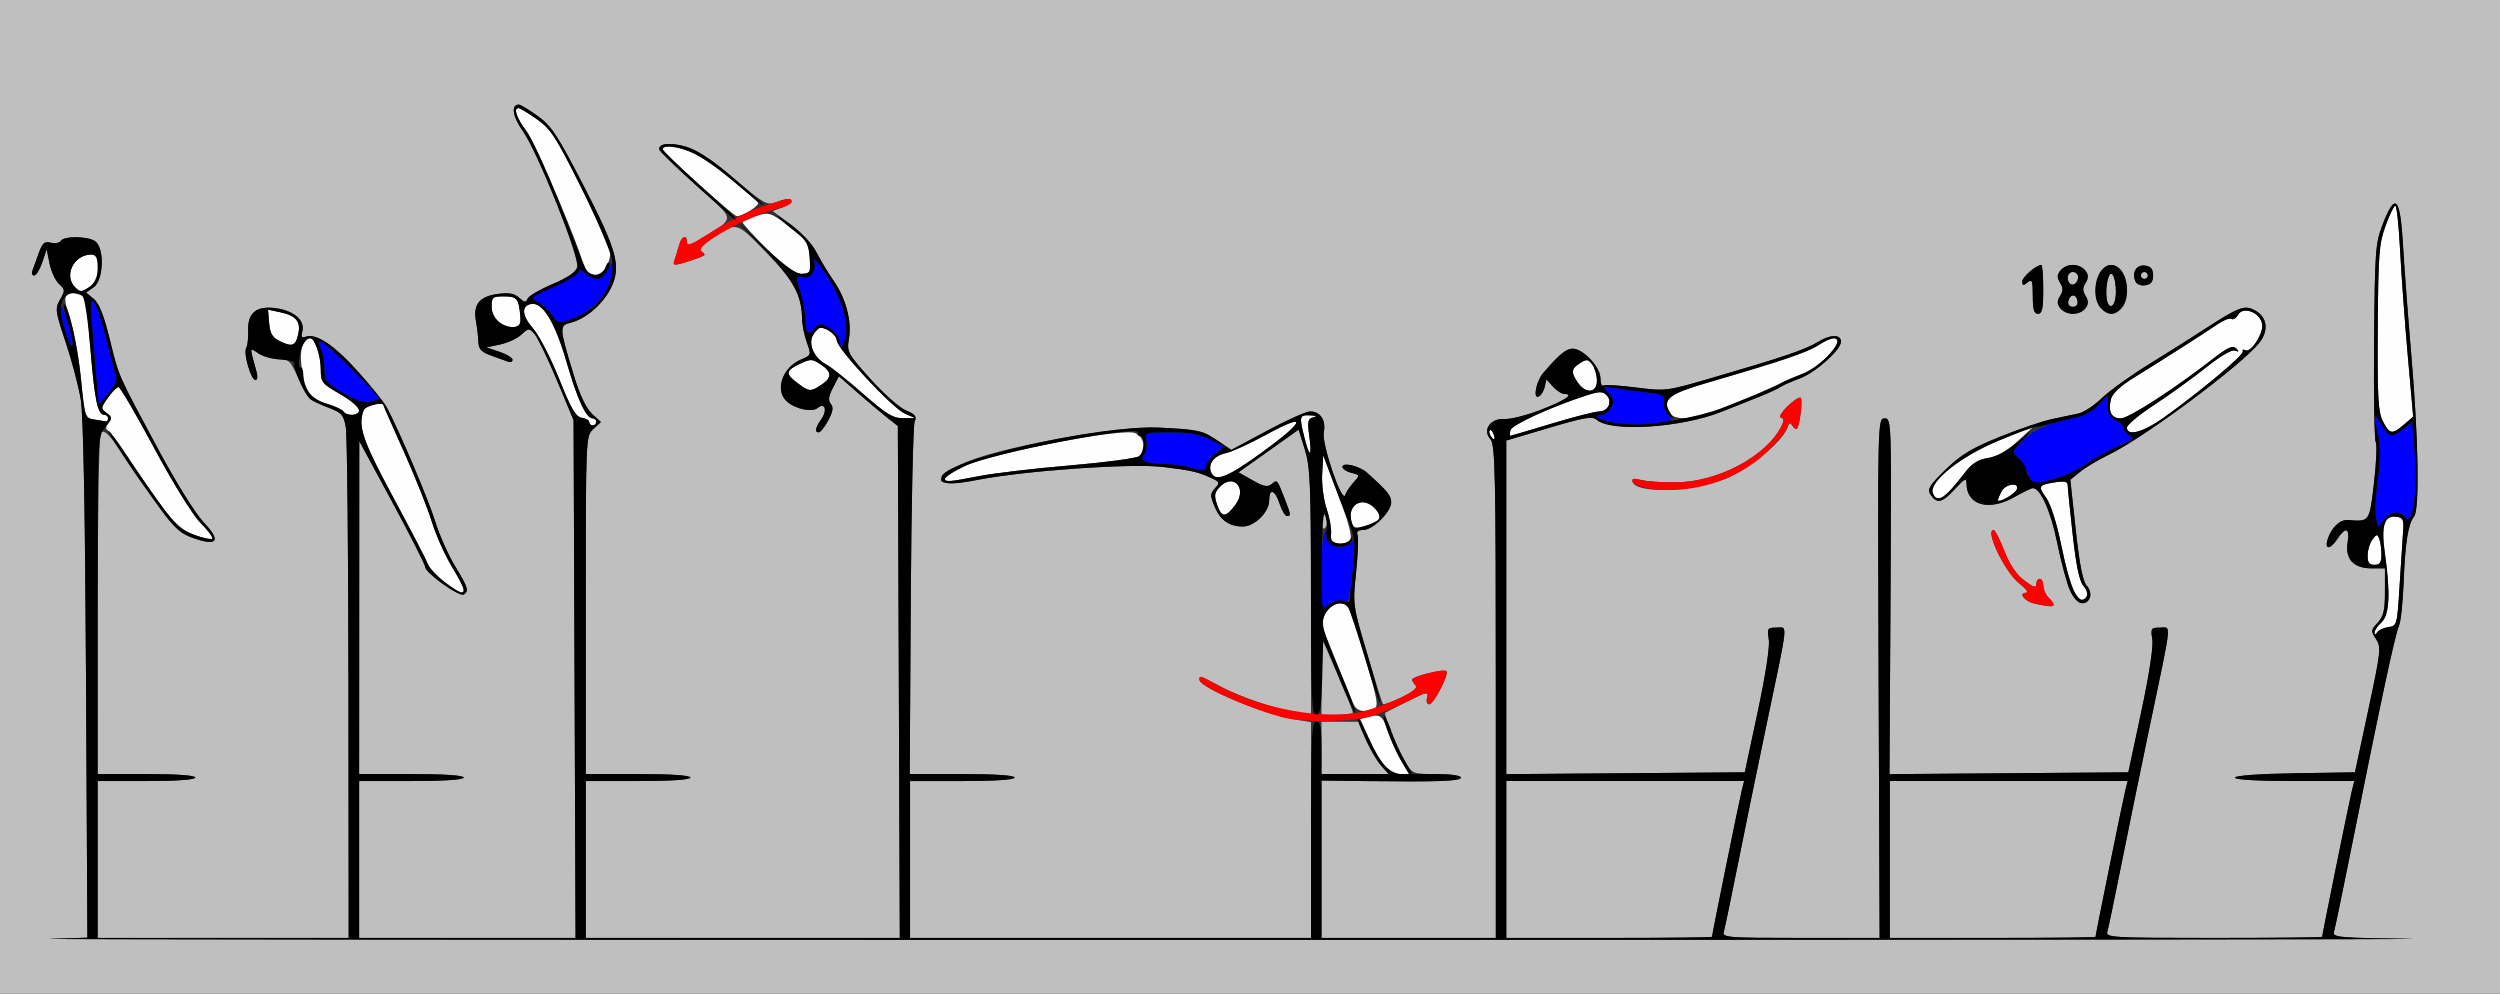 <?xml version="1.0" encoding="UTF-8" standalone="no"?>
<!-- Created with Inkscape (http://www.inkscape.org/) -->

<svg
   xmlns:dc="http://purl.org/dc/elements/1.1/"
   xmlns:cc="http://creativecommons.org/ns#"
   xmlns:rdf="http://www.w3.org/1999/02/22-rdf-syntax-ns#"
   xmlns:svg="http://www.w3.org/2000/svg"
   xmlns="http://www.w3.org/2000/svg"
   version="1.1"
   width="717"
   height="285"
   id="svg2">
  <rect width="100%" height="100%" fill="#333333" stroke="none"/>
  <defs
     id="defs6" />
  <g
     id="g2987">
    <path
       d="m 397.225,219.74 c -1.168,-1.243 -3.247,-4.8 -4.62,-7.905 l -2.497,-5.645 2.491,-0.625 c 3.284,-0.824 4.027,-0.25 5.438,4.2 0.651,2.055 2.278,5.649 3.615,7.986 l 2.431,4.25 -2.368,0 c -1.302,0 -3.323,-1.017 -4.491,-2.26 z m -9.213,-18.208 c -0.516,-1.358 -2.354,-5.745 -4.083,-9.75 -4.849,-11.228 -5.334,-13.514 -3.473,-16.354 1.707,-2.606 4.924,-3.214 6.223,-1.177 0.438,0.688 2.635,7.325 4.882,14.75 3.553,11.742 3.88,13.589 2.513,14.18 -3.113,1.345 -5.131,0.797 -6.061,-1.648 z M 681.015,181.405 C 681.007,180.803 681.9,179.495 683,178.5 c 2.306,-2.087 2.619,-8.443 0.976,-19.808 -1.14,-7.886 -0.149,-11 3.342,-10.503 1.888,0.269 2.142,0.85 1.884,4.311 -0.164,2.2 -0.614,9.175 -1,15.5 -0.689,11.285 -0.749,11.507 -3.202,11.851 -1.375,0.193 -2.831,0.868 -3.235,1.5 -0.5,0.783 -0.74,0.8 -0.75,0.054 z M 594.638,169.25 c -0.778,-1.512 -2.358,-7.398 -3.513,-13.078 -1.232,-6.062 -2.976,-11.559 -4.221,-13.308 -2.48,-3.482 -2.329,-3.759 2.473,-4.538 2.697,-0.438 3.626,-0.235 3.634,0.793 0.005,0.759 0.656,7.168 1.445,14.242 1.001,8.969 1.935,13.413 3.088,14.687 1.603,1.771 1.285,3.952 -0.577,3.952 -0.503,0 -1.551,-1.238 -2.329,-2.75 z m -467.135,-2.329 c -2.198,-1.663 -4.346,-3.968 -4.773,-5.123 -0.427,-1.155 -4.891,-9.749 -9.92,-19.098 -8.89,-16.528 -10.245,-20.517 -8.508,-25.045 0.501,-1.305 5.698,-2.561 5.698,-1.378 0,0.153 2.623,6.12 5.83,13.261 3.207,7.141 6.796,16.128 7.977,19.972 1.181,3.844 3.732,9.599 5.67,12.789 5.198,8.557 4.718,9.682 -1.973,4.621 z M 679.032,159.25 c 0.018,-1.512 0.639,-3.551 1.382,-4.529 1.213,-1.599 1.413,-1.616 1.968,-0.168 0.34,0.886 0.618,2.924 0.618,4.529 0,2.252 -0.457,2.918 -2,2.918 -1.523,0 -1.992,-0.656 -1.968,-2.75 z m -297.476,-4.16 c -0.309,-0.5 -0.294,-1.609 0.034,-2.463 0.328,-0.854 -0.145,-3.785 -1.052,-6.514 -0.955,-2.876 -1.52,-7.199 -1.343,-10.287 L 379.5,130.5 l 1.676,4.5 c 0.922,2.475 2.815,7.551 4.207,11.279 1.392,3.729 2.278,7.441 1.967,8.25 -0.617,1.608 -4.892,2.022 -5.795,0.561 z M 55.291,153.196 c -4.543,-1.83 -6.926,-4.594 -17.133,-19.879 -3.373,-5.051 -6.61,-9.478 -7.194,-9.839 -0.726,-0.449 -0.663,-1.136 0.2,-2.175 1.036,-1.248 0.936,-1.757 -0.562,-2.852 -1.75,-1.279 -1.735,-1.455 0.356,-4.392 C 32.156,112.377 33.521,111 33.991,111 c 0.47,0 5.164,8.011 10.43,17.802 5.435,10.103 11.09,19.27 13.077,21.196 5.38,5.214 4.818,6.027 -2.208,3.197 z m 332.251,-3.885 c -1.219,-4.858 3.533,-7.095 6.98,-3.287 2.139,2.363 1.327,3.586 -3.254,4.9 -2.803,0.804 -3.157,0.65 -3.726,-1.613 z m -38.434,-4.43 c -0.928,-2.662 -0.835,-3.524 0.541,-5.045 4.003,-4.424 8.259,0.132 4.645,4.972 -2.757,3.692 -3.919,3.709 -5.187,0.073 z M 573,143.413 c 0,-0.299 0.466,-1.415 1.035,-2.479 1.183,-2.211 5.209,-2.735 4.378,-0.57 -0.517,1.346 -5.414,4.104 -5.414,3.048 z m -18.674,-2.007 c -1.243,-3.239 7.521,-10.218 18.772,-14.949 l 10.403,-4.375 -4.696,4.322 c -3.233,2.975 -5.921,4.518 -8.625,4.951 -2.971,0.475 -4.622,1.536 -6.768,4.351 -5.608,7.353 -7.899,8.79 -9.085,5.7 z M 271,137.184 c 0,-0.449 2.587,-2.036 5.75,-3.527 8.072,-3.805 45.364,-11.018 48.822,-9.443 2.673,1.218 3.288,4.827 1.129,6.619 -0.715,0.593 -9.602,1.784 -19.75,2.645 -10.148,0.862 -21.835,2.231 -25.973,3.044 C 272.324,138.222 271,138.31 271,137.184 z m 76.309,-1.82 c -0.916,-2.386 0.955,-4.734 4.319,-5.422 1.616,-0.33 6.905,-2.763 11.754,-5.407 11.859,-6.464 11.029,-3.803 -1.68,5.383 -9.903,7.159 -13.25,8.425 -14.393,5.446 z m 26.809,-9.807 c -1.562,-6.202 -1.468,-6.572 1.631,-6.441 1.84,0.078 2.144,0.272 0.918,0.589 -1.585,0.409 -1.741,1.135 -1.156,5.384 0.842,6.119 0.093,6.371 -1.394,0.468 z m 53.34,-0.624 c -0.363,-0.587 -0.445,-1.281 -0.183,-1.543 0.262,-0.262 0.743,0.218 1.069,1.067 0.676,1.762 0.1,2.072 -0.886,0.477 z m 5.718,-1.528 c 0.308,-1.517 11.619,-6.708 21.775,-9.992 3.713,-1.201 4.673,-1.218 5.787,-0.104 1.816,1.816 0.536,4.688 -2.095,4.701 -1.179,0.006 -7.318,1.576 -13.643,3.49 -6.325,1.914 -11.646,3.484 -11.823,3.49 -0.178,0.006 -0.178,-0.707 0,-1.584 z M 610,122.626 c 0,-0.756 3.548,-3.703 7.885,-6.551 4.337,-2.847 10.971,-7.635 14.741,-10.64 4.165,-3.319 7.448,-5.238 8.365,-4.89 1.178,0.448 1.245,0.308 0.304,-0.64 -0.943,-0.95 -2.433,-0.257 -6.859,3.191 C 623.515,111.602 610.495,120 608.228,120 c -2.68,0 -3.697,-1.993 -2.814,-5.512 0.417,-1.661 2.678,-3.771 6.696,-6.248 7.751,-4.779 20.579,-12.97 24.162,-15.429 1.524,-1.046 3.184,-1.647 3.689,-1.335 0.504,0.312 1.356,-0.218 1.893,-1.177 1.48,-2.645 6.546,-0.621 6.944,2.775 0.326,2.779 -3.36,8.315 -4.902,7.362 -0.52,-0.321 -0.821,-0.137 -0.67,0.409 0.282,1.02 -12.152,11.413 -22.641,18.924 C 614.697,123.984 610,125.252 610,122.626 z m 73.425,-1.772 c -1.381,-2.67 -1.605,-6.713 -1.482,-26.75 0.13,-21.225 0.355,-24.184 2.235,-29.354 1.15,-3.163 2.411,-5.75 2.802,-5.75 0.392,0 1.007,5.737 1.367,12.75 0.36,7.013 1.352,20.625 2.204,30.25 l 1.549,17.5 -2.606,2.25 c -3.421,2.954 -4.133,2.849 -6.07,-0.896 z M 169,121.07 c 0,-0.512 -0.968,-1.074 -2.151,-1.25 -1.714,-0.255 -3.036,-2.529 -6.51,-11.198 -2.397,-5.983 -5.729,-12.44 -7.404,-14.347 -3.255,-3.707 -3.515,-6.539 -0.652,-7.09 3.333,-0.642 6.864,5.122 10.222,16.689 3.16,10.883 5.605,16.127 7.517,16.127 0.537,0 0.977,0.45 0.977,1 0,0.55 -0.45,1 -1,1 -0.55,0 -1,-0.419 -1,-0.93 z M 26.914,120.3 c -2.526,-0.391 -2.612,-0.663 -3.695,-11.718 -0.61,-6.225 -2.032,-13.944 -3.16,-17.153 -2.236,-6.362 -1.704,-8.058 2.219,-7.073 2.361,0.592 2.457,1.008 3.674,15.877 C 27.164,115.041 28.025,119 30.035,119 30.566,119 31,119.45 31,120 c 0,0.55 -0.338,0.933 -0.75,0.85 -0.412,-0.082 -1.914,-0.33 -3.336,-0.551 z M 247.5,112.918 c -4.4,-3.869 -9.15,-7.649 -10.555,-8.401 -3.553,-1.9 -5.309,-5.96 -3.695,-8.544 C 233.927,94.888 234.852,94 235.306,94 237.196,94 240,96.182 240,97.654 c 0,2.279 15.932,19.406 19.497,20.959 l 3.003,1.309 -3.5,0.015 c -2.92,0.013 -4.826,-1.151 -11.5,-7.019 z M 479.2,118.8 c -1.559,-1.559 -1.534,-4.302 0.05,-5.502 0.688,-0.521 6.425,-2.436 12.75,-4.257 19.039,-5.481 25.872,-7.799 29.388,-9.972 C 525.012,96.83 527,96.439 527,97.965 c 0,1.67 -6.024,7.909 -8.312,8.608 -1.204,0.368 -4.438,1.712 -7.188,2.987 -20.699,9.599 -29.44,12.099 -32.3,9.24 z M 98.517,118.028 c -0.331,-0.535 -2.427,-1.52 -4.659,-2.188 -4.912,-1.472 -6.451,-3.692 -7.36,-10.619 C 85.843,100.239 86.814,97 88.962,97 90.287,97 92,102.06 92,105.974 c 0,3.654 0.319,4.062 5.5,7.026 5.51,3.153 7.199,6 3.559,6 -1.068,0 -2.211,-0.438 -2.542,-0.972 z M 228.75,109.885 c -3.567,-2.662 -3.467,-3.575 0.607,-5.518 3.11,-1.483 3.551,-1.473 6,0.131 3.296,2.16 3.346,3.811 0.178,5.887 -3.095,2.028 -3.43,2.003 -6.785,-0.5 z m 223.807,-0.107 c -2.082,-2.973 -1.965,-4.041 0.62,-5.656 1.903,-1.189 2.343,-1.132 3.5,0.451 0.728,0.995 1.323,3.074 1.323,4.619 0,3.528 -3.146,3.867 -5.443,0.586 z M 80,97.712 c -1.896,-0.954 -2.576,-2.181 -2.816,-5.079 l -0.316,-3.821 3.316,0.694 c 4.76,0.997 6.157,2.666 5.34,6.383 C 84.777,99.29 83.785,99.617 80,97.712 z m 63.25,-5.239 C 141.786,91.441 141,89.859 141,87.943 141,85.241 141.289,85 144.531,85 c 3.703,0 4.217,0.604 4.683,5.5 0.224,2.357 -0.143,3.06 -1.715,3.28 -1.1,0.154 -3.013,-0.434 -4.25,-1.307 z M 21.557,82.414 C 18.18,79.037 21.171,73 26.223,73 c 2.973,0 2.452,7.328 -0.665,9.371 -2.211,1.449 -2.591,1.453 -4,0.044 z M 168.2,77.8 C 167.54,77.14 167,76.061 167,75.403 167,72.608 153.846,41.555 151.054,37.758 148.131,33.784 147.173,31 148.729,31 c 0.401,0 2.764,1.434 5.25,3.187 4,2.82 5.477,5.094 12.824,19.75 4.567,9.11 8.279,17.33 8.25,18.266 C 174.89,77.448 171.014,80.614 168.2,77.8 z m 51.822,-6.277 C 216.16,67.634 213,64.144 213,63.767 c 0,-0.377 1.746,-1.21 3.881,-1.849 3.759,-1.126 4.057,-1.03 9.5,3.08 5.653,4.268 5.682,4.325 6.036,11.752 0.059,1.249 -0.698,1.763 -2.644,1.796 -2.081,0.035 -4.392,-1.629 -9.75,-7.024 z M 200.5,52.938 c -5.5,-4.967 -10.15,-9.459 -10.333,-9.984 -0.487,-1.393 2.98,-1.166 7.712,0.504 3.286,1.159 11.517,7.32 19.486,14.584 0.794,0.723 -4.216,3.98 -6.065,3.942 C 210.86,61.975 206,57.904 200.5,52.938 z"
       id="path2997"
       style="fill:#fefefe" />
    <path
       d="M 0,142.5 0,0 358.5,0 717,0 717,142.5 717,285 358.5,285 0,285 0,142.5 z m 691.189,126.751 c -20.608,-0.267 -22.272,-0.422 -21.8,-2.02 0.281,-0.952 2.09,-9.606 4.019,-19.231 9.383,-46.822 13.49,-66.071 14.617,-68.5 0.51,-1.1 1.111,-6.725 1.336,-12.5 0.446,-11.479 1.285,-16.74 3.014,-18.912 1.585,-1.99 1.229,-22.481 -0.8,-46.088 -0.922,-10.725 -1.991,-24.9 -2.376,-31.5 -0.82,-14.073 -2.205,-15.548 -5.824,-6.205 -2.107,5.441 -2.259,7.492 -2.487,33.56 -0.133,15.271 0.082,28.289 0.478,28.93 0.396,0.641 0.169,5.901 -0.503,11.69 -1.314,11.306 -1.218,11.169 -7.448,10.669 -2.328,-0.187 -4.828,2.203 -5.865,5.606 -0.918,3.014 0.818,2.862 2.857,-0.25 2.319,-3.539 3.563,-3.099 2.895,1.023 -0.778,4.796 1.679,7.477 6.852,7.477 l 3.845,0 0,6.686 c 0,5.4 -0.401,7.112 -2.085,8.905 -1.957,2.083 -1.986,2.371 -0.475,4.677 1.513,2.309 1.379,3.537 -2.215,20.345 L 675.4,221.5 658.2,221.774 C 647.864,221.938 641,222.437 641,223.024 641,223.621 647.645,224 658.108,224 l 17.108,0 -0.693,2.75 C 673.85,229.427 666,268.04 666,268.679 666,268.856 652.02,269 634.933,269 c -29.119,0 -31.035,-0.11 -30.55,-1.75 0.285,-0.963 2.092,-9.625 4.015,-19.25 1.923,-9.625 5.571,-27.4 8.106,-39.5 6.563,-31.33 6.265,-28.5 2.996,-28.5 -2.577,0 -2.725,0.225 -2.215,3.37 0.333,2.054 -0.904,10.157 -3.169,20.75 l -3.716,17.38 -34.251,0.263 -34.25,0.263 0.301,-51.014 c 0.297,-50.447 0.279,-51.014 -1.699,-51.013 -1.985,1.7e-4 -1.998,0.571 -1.714,74.5 L 539.073,269 l -22.604,0 c -21.058,0 -22.568,-0.12 -22.086,-1.75 0.285,-0.963 2.092,-9.625 4.015,-19.25 1.923,-9.625 5.571,-27.4 8.106,-39.5 6.563,-31.33 6.265,-28.5 2.996,-28.5 -2.577,0 -2.725,0.225 -2.215,3.37 0.333,2.054 -0.904,10.157 -3.169,20.75 L 500.399,221.5 466.2,221.763 432,222.026 l 0,-47.841 0,-47.841 12.221,-3.627 c 10.316,-3.062 12.46,-3.419 13.75,-2.292 4.081,3.564 24.282,2.244 35.787,-2.338 2.883,-1.148 7.604,-3.027 10.491,-4.176 2.888,-1.149 5.7,-2.435 6.25,-2.859 0.55,-0.424 3.142,-1.572 5.76,-2.551 C 520.738,106.826 528,100.31 528,97.966 c 0,-2.098 -3.054,-2.095 -6.454,0.006 -3.698,2.285 -9.905,4.397 -30.914,10.516 -12.68,3.693 -12.994,3.732 -21.377,2.65 -4.68,-0.604 -8.901,-0.856 -9.381,-0.559 C 459.393,110.875 459,109.932 459,108.482 459,105.278 454.042,100 451.031,100 c -1.873,0 -3.871,1.653 -8.458,7 -1.933,2.253 -2.972,7.299 -1.395,6.774 0.696,-0.232 1.507,-1.444 1.802,-2.693 l 0.536,-2.271 1.896,2.095 c 1.043,1.153 2.528,2.095 3.3,2.095 2.934,0 0.007,1.932 -6.971,4.6 -3.984,1.524 -8.594,2.68 -10.244,2.57 -4.026,-0.268 -6.435,3.138 -4.068,5.754 1.393,1.54 1.568,9.621 1.568,72.404 L 429,269 l -25,0 -25,0 0,-22.571 0,-22.571 12.25,0.151 C 412.613,224.27 419,224.038 419,223 c 0,-0.57 -2.973,-1 -6.918,-1 -6.729,0 -6.973,-0.089 -8.917,-3.25 -1.914,-3.113 -6.361,-13.924 -5.891,-14.322 0.124,-0.105 2.992,-1.577 6.373,-3.272 5.555,-2.784 6.097,-2.892 5.633,-1.119 -0.286,1.094 -0.013,1.962 0.617,1.962 1.298,0 5.77,-8.667 4.914,-9.523 -0.726,-0.726 -9.81,1.535 -9.81,2.442 0,0.375 0.459,1.14 1.02,1.701 0.693,0.693 -0.588,1.773 -3.997,3.37 -2.759,1.292 -5.187,2.161 -5.396,1.93 -0.208,-0.231 -2.246,-6.72 -4.528,-14.42 -4.128,-13.931 -4.144,-14.046 -3.179,-23.31 0.534,-5.121 0.722,-9.958 0.418,-10.75 C 388.962,152.458 389.48,152 390.97,152 393.763,152 399,146.803 399,144.031 399,142.151 397.861,140.765 391.992,135.51 389.904,133.64 385,132.492 385,133.873 c 0,0.599 1.151,1.378 2.559,1.732 2.545,0.639 2.548,0.654 0.627,2.769 -1.062,1.17 -2.135,2.792 -2.384,3.604 -0.833,2.717 -6.8,-14.736 -6.149,-17.988 C 380.346,120.521 378.696,118 375.733,118 c -1.112,0 -6.651,2.483 -12.308,5.517 l -10.286,5.517 -3.747,-2.542 c -4.513,-3.062 -5.42,-3.269 -16.893,-3.847 -12.189,-0.614 -47.771,5.948 -56.702,10.457 -9.508,4.8 -7.45,6.858 4.535,4.535 13.857,-2.686 44.04,-4.797 53.167,-3.719 8.21,0.969 10.345,1.47 14.251,3.342 2.059,0.987 2.118,1.226 0.692,2.802 -1.389,1.535 -1.399,2.108 -0.086,5.25 1.632,3.906 4.176,5.688 8.123,5.688 3.334,0 7.52,-4.15 7.52,-7.455 0,-3.659 1.651,-3.134 3,0.955 0.635,1.925 1.57,3.5 2.078,3.5 1.229,0 1.191,-0.269 -0.74,-5.23 -2.088,-5.362 -2.014,-5.284 -3.684,-3.897 -1.084,0.9 -2.292,0.648 -5.42,-1.129 l -4.025,-2.286 8.62,-6.12 8.62,-6.12 1.762,5.641 c 1.541,4.935 1.763,10.062 1.776,40.937 l 0.015,35.295 -3.75,-0.628 c -5.892,-0.987 -16.277,-4.494 -21.75,-7.346 -6.717,-3.5 -6.5,-3.426 -6.5,-2.214 0,2.4 18.673,10.06 28.25,11.59 l 3.75,0.599 0,30.955 0,30.955 -57.5,0 -57.5,0 0,-22.5 0,-22.5 15,0 c 9.333,0 15,-0.378 15,-1 0,-0.622 -5.681,-1 -15.044,-1 l -15.044,0 0.295,-49.75 c 0.162,-27.363 0.671,-50.515 1.131,-51.45 0.66,-1.341 0.124,-1.997 -2.535,-3.108 -1.854,-0.775 -6.436,-4.833 -10.181,-9.018 -6.551,-7.32 -6.785,-7.758 -6.148,-11.529 0.855,-5.06 -0.878,-11.602 -4.408,-16.645 -1.54,-2.2 -3.744,-5.862 -4.897,-8.138 -1.224,-2.415 -4.282,-5.742 -7.345,-7.99 l -5.248,-3.852 2.711,-0.953 C 225.78,59.043 227,58.251 227,57.807 c 0,-1.078 -1.318,-1.017 -4.547,0.211 -2.469,0.939 -3.403,0.405 -11.998,-6.851 -6.435,-5.433 -10.724,-8.262 -13.853,-9.138 C 192.166,40.787 189,41.099 189,42.779 c 0,0.463 4.703,5.043 10.451,10.176 11.812,10.55 11.658,9.234 1.799,15.408 -3.287,2.058 -4.25,2.319 -4.25,1.149 0,-2.793 -1.5,-1.547 -2.681,2.228 -0.644,2.057 -1.013,3.899 -0.82,4.092 0.327,0.327 7.43,-1.855 8.472,-2.603 0.259,-0.186 -0.099,-0.69 -0.795,-1.121 -0.883,-0.546 0.033,-1.664 3.029,-3.696 7.194,-4.879 6.786,-4.982 15.494,3.922 8.079,8.261 10.239,12.286 10.345,19.281 0.024,1.586 0.636,4.543 1.36,6.571 1.292,3.619 1.264,3.708 -1.584,4.888 -5.485,2.272 -7.728,8.958 -4.071,12.136 2.455,2.133 7.177,3.095 8.757,1.784 2.079,-1.726 2.854,0.652 1.051,3.226 -1.736,2.478 -1.982,3.779 -0.715,3.779 0.463,0 1.672,-1.54 2.686,-3.423 1.367,-2.539 1.561,-3.766 0.748,-4.75 -0.81,-0.981 -0.651,-2.185 0.611,-4.618 l 1.706,-3.291 5.476,4.791 c 3.012,2.635 6.816,5.844 8.453,7.132 l 2.977,2.34 0.281,73.41 0.281,73.41 -45.031,0 -45.031,0 0,-22.5 0,-22.5 15,0 c 9.333,0 15,-0.378 15,-1 0,-0.622 -5.667,-1 -15,-1 l -15,0 0,-48.461 c 0,-48.421 0.002,-48.463 2.167,-50.48 l 2.167,-2.019 -2.563,-2.375 c -1.669,-1.547 -3.475,-5.366 -5.179,-10.952 -4.237,-13.892 -4.264,-14.328 -0.942,-15.158 4.291,-1.071 9.118,-5.183 11.45,-9.754 3.181,-6.235 2.007,-10.694 -7.832,-29.746 C 159.833,38.654 158.13,36.077 154.184,33.25 151.689,31.462 149.263,30 148.793,30 c -2.306,0 -1.769,3.505 1.162,7.586 4.165,5.799 16.326,36.159 15.617,38.985 -0.365,1.453 -2.59,2.987 -7.14,4.92 -3.635,1.545 -6.85,3.436 -7.144,4.202 -0.439,1.143 -0.866,1.092 -2.388,-0.285 -1.382,-1.25 -2.933,-1.533 -6.091,-1.11 -5.285,0.709 -7.154,2.988 -6.316,7.701 0.342,1.925 0.665,4.672 0.716,6.104 0.074,2.048 0.862,2.878 3.693,3.891 1.979,0.708 4.162,1.497 4.849,1.753 0.688,0.256 1.25,0.002 1.25,-0.564 0,-0.566 -1.688,-1.597 -3.75,-2.29 l -3.75,-1.261 3.967,-0.846 c 2.182,-0.465 4.918,-1.74 6.081,-2.832 2.026,-1.903 2.182,-1.912 3.731,-0.2 0.889,0.982 3.778,6.952 6.419,13.266 L 164.5,120.5 l 0.286,74.25 0.286,74.25 -31.036,0 -31.036,0 0,-22.5 0,-22.5 15,0 c 9.333,0 15,-0.378 15,-1 0,-0.622 -5.667,-1 -15,-1 l -15,0 0.02,-47.75 0.02,-47.75 9.459,17.5 c 5.203,9.625 9.469,18.024 9.48,18.665 0.029,1.655 9.773,8.606 11.001,7.847 1.584,-0.979 1.276,-1.99 -2.504,-8.212 -1.938,-3.19 -4.475,-8.899 -5.639,-12.687 -1.916,-6.236 -10.354,-26.124 -13.911,-32.785 -0.785,-1.469 -4.548,-6.14 -8.363,-10.379 -6.808,-7.565 -11.994,-10.989 -14.935,-9.861 -1.109,0.426 -1.344,0.037 -0.931,-1.543 0.811,-3.102 -2.246,-5.856 -7.353,-6.622 -5.775,-0.866 -8.384,1.227 -8.175,6.559 0.08,2.033 -0.172,4.21 -0.559,4.836 C 69.729,101.248 71.978,109 73.275,109 c 0.527,0 0.677,-1.012 0.334,-2.25 -2.116,-7.623 -2.148,-7.241 0.465,-5.411 1.304,0.914 3.871,1.661 5.704,1.661 3.071,0 3.52,0.424 5.724,5.408 2.609,5.9 3.094,6.365 8.985,8.616 3.483,1.331 4.077,2.026 4.693,5.5 0.388,2.187 0.731,36.039 0.763,75.226 L 100,269 l -36,0 -36,0 0,-22.5 0,-22.5 14,0 c 8.667,0 14,-0.381 14,-1 0,-0.619 -5.333,-1 -14,-1 l -14,0 0.015,-48.25 c 0.008,-26.538 0.401,-48.858 0.872,-49.601 0.879,-1.388 3.323,1.262 7.701,8.351 1.019,1.65 4.685,6.897 8.147,11.661 5.471,7.528 6.906,8.87 10.974,10.256 6.772,2.307 7.717,0.642 2.65,-4.671 C 56.072,147.348 50.46,138.328 45.463,129.019 33.517,106.764 34.204,108.324 31.482,97.297 29.78,90.398 28.415,86.97 26.869,85.708 l -2.195,-1.792 2.163,-1.515 c 3.014,-2.111 3.179,-11.787 0.228,-13.366 -2.539,-1.359 -8.766,-1.329 -9.616,0.046 -0.367,0.595 -1.658,0.833 -2.869,0.529 -1.832,-0.46 -2.423,0.07 -3.532,3.169 C 10.317,74.825 9.508,77.062 9.252,77.75 8.996,78.438 9.249,79 9.815,79 10.382,79 11.415,77.312 12.113,75.25 l 1.268,-3.75 0.844,4.126 c 0.464,2.269 1.689,4.89 2.721,5.824 1.746,1.58 1.767,1.89 0.294,4.456 -1.497,2.608 -1.409,3.278 1.613,12.305 1.758,5.251 3.701,12.639 4.318,16.418 0.729,4.464 1.257,32.689 1.507,80.586 l 0.385,73.716 -10.781,0.322 C 8.351,269.43 163.25,269.567 358.5,269.558 c 195.25,-0.01 344.96,-0.148 332.689,-0.307 z M 432,246.5 l 0,-22.5 34.108,0 34.108,0 -0.693,2.75 C 498.85,229.427 491,268.04 491,268.679 491,268.856 477.725,269 461.5,269 l -29.5,0 0,-22.5 z m 110,0 0,-22.5 34.108,0 34.108,0 -0.693,2.75 C 608.85,229.427 601,268.04 601,268.679 601,268.856 587.725,269 571.5,269 l -29.5,0 0,-22.5 z m -163,-32 0,-7.5 5.364,0 5.364,0 1.734,4.539 c 0.954,2.497 2.855,5.872 4.225,7.5 l 2.491,2.961 -9.589,0 -9.589,0 0,-7.5 z m 0,-20 c 0,-5.775 0.169,-10.5 0.376,-10.5 C 379.777,184 388,203.486 388,204.437 388,204.747 385.975,205 383.5,205 l -4.5,0 0,-10.5 z m 0.063,-45.55 c 0.06,-3.242 0.122,-3.304 1.03,-1.03 0.64,1.602 0.619,2.768 -0.063,3.45 -0.707,0.707 -1.011,-0.051 -0.967,-2.42 z M 589,173.429 c 0,-0.314 -0.675,-1.246 -1.5,-2.071 -0.825,-0.825 -1.5,-2.368 -1.5,-3.429 C 586,166.868 585.55,166 585,166 c -0.55,0 -1,0.698 -1,1.551 0,1.192 -0.797,0.943 -3.449,-1.08 -2.313,-1.764 -4.206,-4.581 -5.745,-8.551 C 573.543,154.664 572.17,152 571.755,152 c -2.563,0 3.236,12.061 7.362,15.312 1.861,1.466 2.783,2.671 2.05,2.677 -2.449,0.02 -0.541,2.502 2.416,3.143 4.086,0.885 5.418,0.958 5.418,0.297 z m 10.417,-2.073 c 0.349,-0.909 -0.08,-2.431 -0.96,-3.402 -1.104,-1.22 -2.065,-6.133 -3.142,-16.056 l -1.551,-14.298 2.868,-2.322 c 1.577,-1.277 5.343,-3.515 8.368,-4.972 9.998,-4.818 38.004,-25.682 43.001,-32.034 2.742,-3.485 2.253,-7.287 -1.184,-9.207 -3.071,-1.716 -4.609,-1.137 -15.078,5.683 -3.169,2.064 -10.072,6.415 -15.341,9.669 -5.269,3.254 -11.377,7.642 -13.573,9.752 -2.196,2.11 -5.192,4.092 -6.659,4.405 -1.467,0.313 -4.916,1.047 -7.666,1.629 -2.75,0.583 -9.5,2.878 -15,5.1 -8.008,3.235 -11.094,5.102 -15.493,9.372 -4.518,4.386 -5.304,5.632 -4.429,7.019 1.831,2.902 3.368,2.616 6.951,-1.296 2.841,-3.101 3.47,-3.431 3.47,-1.816 0,6.373 6.387,8.173 13.852,3.906 2.394,-1.368 4.726,-2.488 5.182,-2.488 2.177,0 5.148,6.679 6.967,15.66 1.096,5.412 2.738,11.527 3.648,13.59 1.746,3.957 4.651,5.017 5.768,2.105 z M 495,137.275 c 6.649,-2.68 16.386,-10.766 17.611,-14.625 0.475,-1.497 0.79,-1.619 1.444,-0.562 0.46,0.744 1.034,1.141 1.276,0.882 0.909,-0.973 1.809,-8.97 1.007,-8.939 -1.711,0.065 -6.838,5.302 -5.596,5.716 0.943,0.314 0.975,0.936 0.131,2.583 -4.416,8.628 -18.267,15.932 -30.374,16.018 -3.85,0.027 -8.282,-0.285 -9.848,-0.693 -2.121,-0.553 -2.739,-0.412 -2.422,0.551 1.145,3.482 17.205,2.924 26.77,-0.931 z M 586,83 c 0,-3.85 -0.241,-7 -0.535,-7 C 583.954,76 580,79.428 580,80.737 c 0,1.227 0.279,1.275 1.5,0.263 1.3,-1.079 1.5,-0.562 1.5,3.878 C 583,88.764 583.362,90 584.5,90 c 1.19,0 1.5,-1.444 1.5,-7 z m 12.067,5.419 c 1.033,-1.245 1.057,-1.989 0.114,-3.5 -0.931,-1.491 -0.931,-2.347 0,-3.838 0.943,-1.511 0.919,-2.255 -0.114,-3.5 -3.034,-3.656 -9.706,-0.435 -7.249,3.5 0.931,1.491 0.931,2.347 0,3.838 C 589.293,87.363 591.203,90 594.5,90 c 1.24,0 2.846,-0.712 3.567,-1.581 z m -4.891,-1.972 c 0.452,-2.172 2.227,-2.305 2.633,-0.197 0.211,1.095 -0.28,1.75 -1.31,1.75 -0.961,0 -1.512,-0.647 -1.323,-1.553 z m 0.463,-5.141 C 592.444,80.111 592.994,78 594.5,78 c 0.825,0 1.5,0.648 1.5,1.441 0,1.671 -1.427,2.798 -2.361,1.865 z m 14.789,7.122 C 611.75,85.108 609.604,76 605.5,76 c -2.513,0 -4.5,3.091 -4.5,7 0,3.909 1.987,7 4.5,7 0.746,0 2.064,-0.707 2.929,-1.571 z m -3.966,-1.666 C 603.582,84.469 604.332,78.5 605.5,78.5 c 1.371,0 1.885,7.515 0.601,8.799 -0.714,0.714 -1.223,0.547 -1.639,-0.537 z M 617.5,79 c 0,-1.833 -0.602,-2.585 -2.254,-2.82 -2.457,-0.349 -3.853,1.796 -2.857,4.39 0.361,0.942 1.505,1.442 2.857,1.25 C 616.898,81.585 617.5,80.833 617.5,79 z m -3.5,0 c 0,-0.55 0.45,-1 1,-1 0.55,0 1,0.45 1,1 0,0.55 -0.45,1 -1,1 -0.55,0 -1,-0.45 -1,-1 z"
       id="path2995"
       style="fill:#bfbfbf" />
    <path
       d="m 370.5,206.268 c -7.511,-1.083 -26.5,-9.168 -26.5,-11.282 0,-1.36 0.163,-1.312 5.256,1.534 12.081,6.752 30.881,10.183 41.402,7.555 7.733,-1.931 16.602,-6.215 15.386,-7.431 C 405.47,196.07 405,195.293 405,194.919 c 0,-0.907 9.084,-3.168 9.81,-2.442 0.856,0.856 -3.616,9.523 -4.914,9.523 -0.63,0 -0.903,-0.868 -0.617,-1.962 0.462,-1.768 -0.094,-1.655 -5.633,1.149 -3.381,1.711 -8.396,3.714 -11.146,4.45 -4.738,1.269 -15.446,1.576 -22,0.63 z m 213.083,-33.136 c -2.957,-0.64 -4.865,-3.122 -2.416,-3.143 0.733,-0.006 -0.189,-1.211 -2.05,-2.677 C 574.991,164.061 569.192,152 571.755,152 c 0.415,0 1.788,2.664 3.051,5.92 1.539,3.97 3.432,6.787 5.745,8.551 2.652,2.023 3.449,2.273 3.449,1.08 0,-0.853 0.45,-1.551 1,-1.551 0.55,0 1,0.868 1,1.929 0,1.061 0.675,2.604 1.5,3.429 2.707,2.707 1.956,3.046 -3.917,1.775 z M 473.078,140.14 c -2.432,-0.352 -4.614,-1.223 -4.848,-1.934 -0.317,-0.963 0.301,-1.104 2.422,-0.551 1.566,0.408 5.998,0.72 9.848,0.693 12.107,-0.086 25.958,-7.39 30.374,-16.018 0.843,-1.647 0.811,-2.269 -0.131,-2.583 -1.242,-0.414 3.885,-5.651 5.596,-5.716 0.803,-0.03 -0.098,7.967 -1.007,8.939 -0.242,0.259 -0.816,-0.138 -1.276,-0.882 -0.654,-1.058 -0.969,-0.935 -1.444,0.562 -0.334,1.053 -2.971,4.185 -5.859,6.96 -8.536,8.201 -21.584,12.281 -33.674,10.53 z M 193.522,74.25 c 0.405,-0.963 0.955,-2.763 1.224,-4 C 195.289,67.741 197,67.165 197,69.491 c 0,1.091 1.36,0.622 5.071,-1.75 7.566,-4.835 12.843,-7.442 18.583,-9.18 C 226.656,56.743 227,56.707 227,57.892 c 0,0.49 -1.238,1.199 -2.75,1.575 -9.902,2.462 -25.584,11.091 -23.028,12.67 1.479,0.914 1.246,1.1 -3.293,2.647 -4.723,1.608 -5.279,1.541 -4.407,-0.534 z"
       id="path2993"
       style="fill:#fe0000" />
    <path
       d="m 379,164.214 c 0,-7.309 0.394,-11.34 1.155,-11.809 0.73,-0.451 0.882,-0.273 0.414,0.485 -1.061,1.717 1.271,4.111 4.004,4.111 1.28,0 2.804,-0.787 3.385,-1.75 0.791,-1.31 0.918,-0.366 0.506,3.75 -1.366,13.647 -1.414,13.826 -3.542,13.269 -1.135,-0.297 -2.831,0.244 -3.955,1.26 C 379.022,175.29 379,175.185 379,164.214 z m 302.456,-15.532 c -0.36,-1.433 -0.148,-6.407 0.47,-11.054 0.773,-5.81 0.812,-9.803 0.123,-12.788 -1.439,-6.242 -1.287,-6.742 0.939,-3.09 2.319,3.804 2.893,3.917 6.286,1.248 l 2.545,-2.002 0.715,8.582 c 0.994,11.935 -0.668,22.252 -2.981,18.509 -1.113,-1.801 -4.343,-1.227 -5.942,1.057 l -1.502,2.144 -0.654,-2.606 z m -99.919,-12.937 c -0.782,-1.872 -2.142,-4.001 -3.023,-4.732 -1.437,-1.192 -1.267,-1.673 1.653,-4.686 3.025,-3.121 7.747,-5.113 16.234,-6.848 1.596,-0.326 4.071,-1.845 5.5,-3.374 l 2.598,-2.781 0,3.088 c 0,2.243 0.616,3.358 2.25,4.075 1.238,0.543 2.25,1.533 2.25,2.2 0,0.667 0.787,1.654 1.749,2.192 1.476,0.826 1.001,1.299 -3.048,3.035 -2.638,1.131 -6.856,3.473 -9.373,5.204 -2.517,1.731 -5.982,3.469 -7.702,3.86 -1.719,0.392 -4.148,1.04 -5.396,1.441 -1.927,0.618 -2.485,0.214 -3.692,-2.675 z M 341,134 c -1.375,-0.44 -4.376,-0.846 -6.668,-0.9 -5.809,-0.139 -7.694,-0.958 -6.24,-2.711 0.629,-0.758 0.928,-2.505 0.664,-3.883 C 328.28,124.014 328.319,124 335.679,124 c 5.493,0 8.439,0.53 11.427,2.054 l 4.026,2.054 -2.566,2.019 C 347.155,131.237 346,132.787 346,133.573 c 0,1.557 -1.164,1.656 -5,0.427 z M 463,121.269 C 459.319,120.836 456.296,119 459.265,119 c 0.916,0 2.167,-0.937 2.78,-2.083 0.895,-1.673 0.755,-2.488 -0.715,-4.141 -1.814,-2.041 -1.801,-2.053 1.67,-1.47 1.925,0.324 6.034,0.882 9.13,1.242 4.925,0.571 5.567,0.895 5.125,2.586 -0.278,1.063 0.239,2.755 1.148,3.76 1.575,1.74 1.431,1.858 -3.014,2.467 -4.744,0.65 -6.165,0.64 -12.389,-0.091 z M 27.619,108.292 C 25.761,86.499 25.728,85.477 26.925,86.599 c 0.645,0.604 2.233,5.329 3.528,10.5 1.296,5.171 2.607,10.076 2.914,10.901 0.311,0.837 -0.689,2.955 -2.263,4.792 l -2.821,3.292 -0.664,-7.792 z m 70.648,4.342 c -4.839,-2.899 -5.234,-3.421 -5.25,-6.95 -0.01,-2.099 -0.483,-4.686 -1.053,-5.75 -0.774,-1.446 -0.711,-1.935 0.25,-1.939 1.098,-0.004 17.142,16.085 16.51,16.556 -0.124,0.092 -1.35,0.404 -2.725,0.693 -1.705,0.358 -4.165,-0.472 -7.732,-2.609 z M 18.601,94.661 c -2.231,-7.622 -1.522,-9.718 0.795,-2.351 0.979,3.113 1.585,6.229 1.347,6.925 -0.238,0.696 -1.202,-1.362 -2.142,-4.574 z m 222.282,3.372 c -0.221,-1.423 -1.571,-3.116 -3.19,-4 -2.567,-1.403 -2.917,-1.386 -4.099,0.201 -1.651,2.216 -2.592,1.259 -2.605,-2.651 -0.006,-1.696 -0.667,-5.247 -1.47,-7.891 -1.382,-4.555 -1.363,-4.777 0.37,-4.227 2.483,0.788 4.454,-1.788 3.571,-4.667 -0.388,-1.264 1.142,0.447 3.401,3.803 4.772,7.09 6.916,14.621 5.408,18.992 -0.996,2.889 -1.005,2.892 -1.386,0.44 z m -82.535,-7.625 c -0.899,-1.372 -2.729,-3.068 -4.067,-3.769 -2.361,-1.237 -2.224,-1.366 4.643,-4.4 C 162.816,80.521 166,78.569 166,77.902 c 0,-0.788 0.64,-0.633 1.829,0.443 2.659,2.407 4.901,2.035 6.599,-1.095 1.427,-2.631 1.494,-2.651 1.532,-0.46 0.102,5.833 -5.642,12.611 -12.719,15.008 -2.971,1.006 -3.403,0.884 -4.893,-1.39 z"
       id="path2991"
       style="fill:#0000fe" />
    <path
       d="m 14.281,269.253 10.781,-0.322 -0.385,-73.716 C 24.427,147.318 23.899,119.094 23.17,114.63 22.553,110.851 20.61,103.463 18.852,98.212 15.83,89.185 15.742,88.514 17.239,85.907 18.712,83.34 18.692,83.031 16.945,81.45 15.913,80.516 14.689,77.895 14.225,75.626 L 13.38,71.5 12.113,75.25 C 11.415,77.312 10.382,79 9.815,79 9.249,79 8.996,78.438 9.252,77.75 c 0.256,-0.688 1.065,-2.925 1.797,-4.971 1.109,-3.099 1.7,-3.629 3.532,-3.169 1.21,0.304 2.501,0.066 2.869,-0.529 0.85,-1.375 7.076,-1.405 9.616,-0.046 2.951,1.579 2.786,11.255 -0.228,13.366 l -2.163,1.515 2.195,1.792 c 1.545,1.262 2.91,4.69 4.613,11.589 2.722,11.026 2.034,9.467 13.981,31.721 4.997,9.309 10.609,18.329 12.896,20.727 5.062,5.308 4.122,6.978 -2.632,4.677 -3.836,-1.307 -5.53,-2.769 -9.569,-8.256 -7.271,-9.877 -16.202,-23.312 -15.004,-22.572 0.575,0.355 2.752,3.286 4.837,6.513 2.086,3.227 6.371,9.449 9.523,13.827 4.874,6.769 6.412,8.192 10.278,9.509 2.5,0.852 4.779,1.316 5.064,1.031 0.285,-0.285 -1.299,-2.421 -3.52,-4.747 C 55.011,147.293 49.382,138.186 44.061,128.25 38.98,118.763 34.444,111 33.98,111 c -0.464,0 -1.824,1.377 -3.022,3.059 -2.074,2.912 -2.093,3.122 -0.39,4.366 1.701,1.244 1.682,1.442 -0.39,4.076 C 28.009,125.258 28,125.469 28,173.635 L 28,222 l 14,0 c 8.667,0 14,0.381 14,1 0,0.619 -5.333,1 -14,1 l -14,0 0,22.5 0,22.5 36,0 36,0 -0.058,-71.25 c -0.032,-39.188 -0.375,-73.039 -0.763,-75.226 -0.616,-3.474 -1.21,-4.169 -4.693,-5.5 -2.193,-0.838 -4.587,-1.911 -5.32,-2.384 -1.568,-1.012 -5.374,-9.495 -4.729,-10.538 0.244,-0.395 -1.442,-0.828 -3.747,-0.962 -2.305,-0.135 -5.264,-0.947 -6.577,-1.805 -2.623,-1.714 -2.588,-2.09 -0.505,5.415 0.343,1.238 0.193,2.25 -0.334,2.25 -1.297,0 -3.546,-7.752 -2.664,-9.18 0.387,-0.626 0.639,-2.803 0.559,-4.836 -0.209,-5.332 2.4,-7.425 8.175,-6.559 5.106,0.766 8.164,3.519 7.353,6.622 -0.413,1.58 -0.179,1.969 0.931,1.543 2.941,-1.128 8.127,2.296 14.935,9.861 3.815,4.239 7.578,8.909 8.363,10.379 3.557,6.661 11.995,26.549 13.911,32.785 1.163,3.788 3.701,9.497 5.639,12.687 3.78,6.222 4.088,7.233 2.504,8.212 -1.228,0.759 -10.972,-6.192 -11.001,-7.847 C 121.969,162.024 117.703,153.625 112.5,144 l -9.459,-17.5 -0.02,47.75 L 103,222 l 15,0 c 9.333,0 15,0.378 15,1 0,0.622 -5.667,1 -15,1 l -15,0 0,22.5 0,22.5 31.036,0 31.036,0 -0.286,-74.25 L 164.5,120.5 159.697,109.021 c -2.641,-6.314 -5.53,-12.283 -6.419,-13.266 -1.549,-1.712 -1.705,-1.703 -3.731,0.2 -1.163,1.092 -3.899,2.367 -6.081,2.832 l -3.967,0.846 3.75,1.261 c 2.062,0.693 3.75,1.724 3.75,2.29 0,0.566 -0.562,0.82 -1.25,0.564 -0.688,-0.256 -2.87,-1.045 -4.849,-1.753 -2.831,-1.013 -3.619,-1.843 -3.693,-3.891 C 137.156,96.672 136.834,93.925 136.491,92 c -0.838,-4.713 1.031,-6.992 6.316,-7.701 3.158,-0.424 4.71,-0.141 6.091,1.11 1.522,1.378 1.95,1.429 2.388,0.285 0.294,-0.766 3.509,-2.657 7.144,-4.202 4.55,-1.934 6.775,-3.467 7.14,-4.92 C 166.281,73.745 154.119,43.385 149.954,37.586 147.024,33.505 146.487,30 148.793,30 c 0.47,0 2.897,1.462 5.392,3.25 3.946,2.827 5.649,5.404 13.085,19.805 9.838,19.051 11.013,23.511 7.832,29.746 -2.332,4.571 -7.159,8.683 -11.45,9.754 -3.323,0.829 -3.296,1.266 0.942,15.158 1.704,5.586 3.51,9.405 5.179,10.952 l 2.563,2.375 -2.167,2.019 C 168.002,125.076 168,125.118 168,173.539 L 168,222 l 15,0 c 9.333,0 15,0.378 15,1 0,0.622 -5.667,1 -15,1 l -15,0 0,22.5 0,22.5 45.031,0 45.031,0 -0.281,-73.41 -0.281,-73.41 -2.977,-2.34 c -1.637,-1.287 -5.441,-4.496 -8.453,-7.132 l -5.476,-4.791 -1.706,3.291 c -1.262,2.434 -1.421,3.637 -0.611,4.618 0.812,0.984 0.619,2.211 -0.748,4.75 -1.014,1.883 -2.223,3.423 -2.686,3.423 -1.267,0 -1.02,-1.301 0.715,-3.779 1.803,-2.574 1.028,-4.952 -1.051,-3.226 -1.58,1.311 -6.302,0.349 -8.757,-1.784 -3.657,-3.178 -1.415,-9.864 4.071,-12.136 2.847,-1.179 2.876,-1.268 1.584,-4.888 -0.724,-2.028 -1.336,-4.984 -1.36,-6.571 -0.106,-6.943 -2.29,-11.043 -10.452,-19.616 L 211.5,63.5 l 8,7.525 c 5.617,5.283 8.745,7.517 10.5,7.5 2.337,-0.023 2.481,-0.318 2.204,-4.525 -0.242,-3.669 -0.879,-4.962 -3.449,-7 -6.493,-5.149 -8.043,-6.996 -2.438,-2.905 3.552,2.592 6.622,5.834 7.884,8.325 1.137,2.244 3.327,5.88 4.867,8.08 3.53,5.043 5.262,11.586 4.408,16.645 -0.637,3.771 -0.403,4.209 6.148,11.529 3.745,4.185 8.327,8.243 10.181,9.018 2.659,1.111 3.195,1.768 2.535,3.108 -0.46,0.935 -0.969,24.087 -1.131,51.45 l -0.295,49.75 15.044,0 c 9.362,0 15.044,0.378 15.044,1 0,0.622 -5.667,1 -15,1 l -15,0 0,22.5 0,22.5 57.5,0 57.5,0 0,-31 c 0,-26.889 0.199,-31 1.5,-31 1.2,0 1.5,1.5 1.5,7.5 l 0,7.5 9.674,0 9.674,0 -2.123,-2.26 C 394.155,217.537 388.53,206 389.525,206 c 0.275,0 1.642,2.583 3.038,5.74 3.101,7.013 6.011,10.26 9.192,10.26 l 2.407,0 -1.999,-3.25 c -2.41,-3.919 -6.309,-13.958 -5.141,-13.236 0.457,0.282 1.364,2.195 2.015,4.25 0.651,2.055 2.278,5.649 3.615,7.986 l 2.431,4.25 6.958,0 c 3.972,0 6.958,0.429 6.958,1 0,1.038 -6.387,1.27 -27.75,1.008 l -12.25,-0.151 0,22.571 0,22.571 25,0 25,0 0,-70.671 c 0,-62.783 -0.175,-70.865 -1.568,-72.404 -2.367,-2.615 0.042,-6.022 4.068,-5.754 1.65,0.11 6.26,-1.047 10.244,-2.57 C 448.721,114.932 451.648,113 448.714,113 c -0.772,0 -2.257,-0.943 -3.3,-2.095 l -1.896,-2.095 -0.536,2.271 c -0.295,1.249 -1.106,2.461 -1.802,2.693 -1.577,0.526 -0.538,-4.521 1.395,-6.774 4.587,-5.347 6.584,-7 8.458,-7 3.01,0 7.969,5.278 7.969,8.482 0,1.45 0.393,2.393 0.873,2.097 0.48,-0.297 4.702,-0.045 9.381,0.559 8.384,1.082 8.698,1.043 21.377,-2.65 21.009,-6.119 27.217,-8.231 30.914,-10.516 3.4,-2.101 6.454,-2.104 6.454,-0.006 0,2.344 -7.262,8.86 -11.74,10.535 -2.618,0.979 -5.21,2.127 -5.76,2.551 -0.55,0.424 -3.362,1.711 -6.25,2.859 -2.888,1.149 -7.609,3.028 -10.491,4.176 -11.505,4.582 -31.707,5.902 -35.787,2.338 -1.29,-1.127 -3.434,-0.77 -13.75,2.292 L 432,126.345 l 0,47.841 0,47.841 34.2,-0.263 34.2,-0.263 3.716,-17.38 c 2.265,-10.593 3.503,-18.696 3.169,-20.75 C 506.775,180.225 506.923,180 509.5,180 c 3.269,0 3.567,-2.83 -2.996,28.5 -2.535,12.1 -6.182,29.875 -8.106,39.5 -1.923,9.625 -3.73,18.288 -4.015,19.25 -0.482,1.63 1.028,1.75 22.086,1.75 l 22.604,0 -0.286,-74.5 c -0.284,-73.929 -0.271,-74.5 1.714,-74.5 1.978,-1.8e-4 1.997,0.566 1.699,51.013 l -0.301,51.014 34.25,-0.263 34.251,-0.263 3.716,-17.38 c 2.265,-10.593 3.503,-18.696 3.169,-20.75 C 616.775,180.225 616.923,180 619.5,180 c 3.269,0 3.567,-2.83 -2.996,28.5 -2.535,12.1 -6.182,29.875 -8.106,39.5 -1.923,9.625 -3.73,18.288 -4.015,19.25 -0.485,1.64 1.431,1.75 30.55,1.75 C 652.02,269 666,268.856 666,268.679 c 0,-0.639 7.85,-39.252 8.524,-41.929 l 0.693,-2.75 -17.108,0 C 647.645,224 641,223.621 641,223.024 c 0,-0.587 6.864,-1.086 17.2,-1.25 L 675.4,221.5 679.225,203.613 c 3.594,-16.808 3.728,-18.036 2.215,-20.345 -1.511,-2.306 -1.482,-2.594 0.475,-4.677 1.684,-1.793 2.085,-3.505 2.085,-8.905 L 684,163 l -3.845,0 c -5.173,0 -7.631,-2.682 -6.852,-7.477 0.669,-4.122 -0.576,-4.561 -2.895,-1.023 -2.039,3.112 -3.776,3.264 -2.857,0.25 1.037,-3.404 3.537,-5.793 5.865,-5.606 6.229,0.5 6.133,0.638 7.448,-10.669 0.673,-5.789 0.899,-11.049 0.503,-11.69 -0.396,-0.641 -0.611,-13.659 -0.478,-28.93 0.227,-26.067 0.379,-28.119 2.487,-33.56 3.619,-9.343 5.004,-7.868 5.824,6.205 0.385,6.6 1.454,20.775 2.376,31.5 2.029,23.607 2.385,44.098 0.8,46.088 -1.729,2.172 -2.568,7.433 -3.014,18.912 -0.225,5.775 -0.826,11.4 -1.336,12.5 -1.127,2.429 -5.234,21.678 -14.617,68.5 -1.929,9.625 -3.737,18.279 -4.019,19.231 -0.473,1.599 1.191,1.753 21.8,2.02 12.271,0.159 -137.439,0.297 -332.689,0.307 -195.25,0.01 -350.149,-0.127 -344.219,-0.304 z M 491,268.679 c 0,-0.639 7.85,-39.252 8.524,-41.929 l 0.693,-2.75 -34.108,0 -34.108,0 0,22.5 0,22.5 29.5,0 c 16.225,0 29.5,-0.144 29.5,-0.321 z m 110,0 c 0,-0.639 7.85,-39.252 8.524,-41.929 l 0.693,-2.75 -34.108,0 -34.108,0 0,22.5 0,22.5 29.5,0 c 16.225,0 29.5,-0.144 29.5,-0.321 z m 84,-88.829 c 2.453,-0.344 2.513,-0.566 3.202,-11.851 0.386,-6.325 0.836,-13.3 1,-15.5 0.258,-3.461 0.004,-4.042 -1.884,-4.311 -3.491,-0.497 -4.482,2.617 -3.342,10.503 1.643,11.365 1.33,17.721 -0.976,19.808 -1.1,0.995 -1.993,2.303 -1.985,2.905 0.01,0.746 0.25,0.729 0.75,-0.054 0.404,-0.632 1.86,-1.307 3.235,-1.5 z M 133,169.05 c 0,-0.522 -1.586,-3.56 -3.523,-6.75 -1.938,-3.19 -4.489,-8.945 -5.67,-12.789 -1.181,-3.844 -4.77,-12.832 -7.977,-19.972 C 112.624,122.398 110,116.43 110,116.278 c 0,-1.183 -5.197,0.073 -5.698,1.378 -1.737,4.528 -0.382,8.517 8.508,25.045 5.029,9.349 9.493,17.943 9.92,19.098 0.427,1.155 2.575,3.46 4.773,5.123 4.217,3.19 5.497,3.686 5.497,2.129 z m 550,-9.968 c 0,-1.605 -0.278,-3.643 -0.618,-4.529 -0.555,-1.448 -0.755,-1.43 -1.968,0.168 -0.742,0.979 -1.364,3.017 -1.382,4.529 -0.024,2.094 0.445,2.75 1.968,2.75 1.543,0 2,-0.667 2,-2.918 z M 686.998,147 c 1.036,0 2.187,0.489 2.556,1.087 2.314,3.744 3.975,-6.574 2.981,-18.509 l -0.715,-8.582 -2.545,2.002 c -3.393,2.669 -3.967,2.555 -6.286,-1.248 -2.227,-3.652 -2.379,-3.152 -0.939,3.09 0.688,2.985 0.65,6.977 -0.123,12.788 -0.618,4.646 -0.83,9.62 -0.47,11.054 l 0.654,2.606 1.502,-2.144 C 684.438,147.965 685.961,147 686.998,147 z M 428.345,124.457 c -0.326,-0.849 -0.807,-1.329 -1.069,-1.067 -0.262,0.262 -0.18,0.957 0.183,1.543 0.986,1.595 1.562,1.286 0.886,-0.477 z M 445,121.5 c 6.325,-1.914 12.464,-3.484 13.643,-3.49 2.631,-0.013 3.911,-2.885 2.095,-4.701 -1.114,-1.114 -2.074,-1.096 -5.787,0.104 -10.155,3.284 -21.467,8.475 -21.775,9.992 -0.178,0.877 -0.178,1.59 0,1.584 C 433.354,124.984 438.675,123.414 445,121.5 z m 244.494,0.25 2.606,-2.25 -1.549,-17.5 C 689.7,92.375 688.708,78.763 688.347,71.75 687.987,64.737 687.372,59 686.98,59 c -0.392,0 -1.653,2.587 -2.802,5.75 -1.88,5.17 -2.105,8.13 -2.235,29.354 -0.123,20.037 0.101,24.08 1.482,26.75 1.937,3.745 2.648,3.85 6.07,0.896 z M 171,121 c 0,-0.55 -0.44,-1 -0.977,-1 -1.912,0 -4.357,-5.244 -7.517,-16.127 -3.359,-11.567 -6.889,-17.331 -10.222,-16.689 -2.863,0.551 -2.603,3.383 0.652,7.09 1.675,1.907 5.006,8.364 7.404,14.347 3.473,8.669 4.796,10.944 6.51,11.198 1.183,0.176 2.151,0.738 2.151,1.25 0,0.512 0.45,0.93 1,0.93 0.55,0 1,-0.45 1,-1 z m 309.01,-0.43 c 4.681,-0.768 10.868,-2.335 13.75,-3.483 2.882,-1.148 7.602,-3.027 10.49,-4.176 2.888,-1.149 5.7,-2.435 6.25,-2.859 0.55,-0.424 3.148,-1.574 5.774,-2.556 6.229,-2.33 13.62,-10.511 9.476,-10.489 -0.688,0.004 -2.6,0.904 -4.25,2.001 -2.903,1.93 -11.122,4.711 -31.968,10.816 -10.826,3.171 -12.873,4.795 -10.614,8.423 1.305,2.096 1.281,2.153 -0.338,0.814 -1.029,-0.851 -1.568,-2.345 -1.318,-3.654 0.386,-2.017 -0.077,-2.273 -5.17,-2.864 -3.076,-0.357 -7.168,-0.913 -9.093,-1.237 -3.471,-0.584 -3.485,-0.571 -1.67,1.47 1.47,1.653 1.61,2.468 0.715,4.141 -0.613,1.146 -1.864,2.083 -2.78,2.083 -2.969,0 0.055,1.836 3.735,2.269 6.586,0.774 8.51,0.695 17.01,-0.699 z M 31,120 c 0,-0.55 -0.434,-1 -0.965,-1 -1.995,0 -2.857,-3.923 -4.064,-18.5 -0.708,-8.554 -1.721,-15.316 -2.356,-15.735 -2.159,-1.423 -4.669,-0.74 -5.716,1.557 -0.8,1.755 -0.634,3.771 0.676,8.25 0.954,3.26 1.935,5.343 2.179,4.63 0.244,-0.714 -0.301,-3.576 -1.211,-6.36 -0.911,-2.784 -1.475,-5.243 -1.255,-5.463 1.072,-1.072 3.945,11.348 4.932,21.321 1.081,10.928 1.171,11.209 3.694,11.6 1.422,0.22 2.924,0.468 3.336,0.551 C 30.663,120.933 31,120.55 31,120 z m 228.497,-1.387 C 255.932,117.059 240,99.932 240,97.654 240,96.182 237.196,94 235.306,94 c -0.454,0 -1.379,0.888 -2.057,1.972 -1.614,2.584 0.142,6.644 3.695,8.544 1.405,0.752 6.155,4.532 10.555,8.401 6.674,5.868 8.58,7.032 11.5,7.019 l 3.5,-0.015 -3.003,-1.309 z M 103,117.573 C 103,116.789 100.525,114.731 97.5,113 92.319,110.036 92,109.628 92,105.974 92,102.06 90.287,97 88.962,97 c -1.333,0 -2.708,2.483 -3.155,5.697 -0.245,1.758 -0.076,2.969 0.374,2.691 C 86.631,105.11 87,106.158 87,107.718 c 0,4.069 2.269,6.746 6.889,8.13 2.215,0.664 4.297,1.644 4.628,2.179 C 99.448,119.534 103,119.174 103,117.573 z M 33.367,108 c -0.307,-0.825 -1.618,-5.731 -2.914,-10.901 -1.296,-5.171 -2.884,-9.896 -3.528,-10.5 -1.197,-1.122 -1.164,-0.1 0.694,21.694 l 0.664,7.792 2.821,-3.292 c 1.574,-1.837 2.574,-3.956 2.263,-4.792 z m 75.358,6.551 c 0.632,-0.471 -15.413,-16.56 -16.51,-16.556 -0.961,0.004 -1.024,0.493 -0.25,1.939 0.569,1.064 1.043,3.651 1.053,5.75 0.016,3.529 0.411,4.051 5.25,6.95 3.568,2.137 6.028,2.967 7.732,2.609 1.375,-0.289 2.601,-0.601 2.725,-0.693 z m 126.81,-4.166 c 3.168,-2.076 3.118,-3.727 -0.178,-5.887 -2.449,-1.604 -2.89,-1.614 -6,-0.131 -4.074,1.943 -4.174,2.856 -0.607,5.518 3.355,2.503 3.691,2.528 6.785,0.5 z M 458,109.191 c 0,-1.545 -0.596,-3.623 -1.323,-4.619 -1.157,-1.582 -1.597,-1.639 -3.5,-0.451 -2.585,1.614 -2.702,2.683 -0.62,5.656 2.298,3.28 5.443,2.942 5.443,-0.586 z M 242.119,89.694 c -0.634,-2.746 -3,-7.738 -5.258,-11.093 -2.258,-3.356 -3.788,-5.067 -3.401,-3.803 0.884,2.879 -1.087,5.455 -3.571,4.667 -1.732,-0.55 -1.752,-0.328 -0.37,4.227 0.802,2.644 1.464,6.195 1.47,7.891 0.014,3.91 0.954,4.867 2.605,2.651 1.182,-1.587 1.531,-1.604 4.099,-0.201 1.619,0.884 2.969,2.577 3.19,4 0.381,2.452 0.389,2.449 1.386,-0.44 0.693,-2.009 0.646,-4.449 -0.15,-7.899 z M 85.524,95.889 c 0.816,-3.717 -0.581,-5.386 -5.34,-6.383 l -3.316,-0.694 0.316,3.821 c 0.24,2.898 0.92,4.125 2.816,5.079 3.785,1.905 4.777,1.577 5.524,-1.823 z M 149.215,90.5 C 148.749,85.604 148.234,85 144.531,85 141.289,85 141,85.241 141,87.943 c 0,3.336 3.285,6.286 6.5,5.836 1.571,-0.22 1.939,-0.923 1.715,-3.28 z m 20.058,-1.737 c 4.25,-2.96 6.99,-9.116 6.281,-14.112 -0.324,-2.283 -4.293,-11.604 -8.821,-20.714 -7.309,-14.707 -8.739,-16.921 -12.753,-19.75 C 151.493,32.434 149.13,31 148.729,31 c -1.557,0 -0.6,2.815 2.233,6.572 1.63,2.16 5.946,11.578 9.592,20.928 3.646,9.35 6.971,17.675 7.389,18.5 1.237,2.439 4.786,2.428 5.562,-0.017 0.372,-1.174 0.898,-1.913 1.167,-1.644 C 175.613,76.28 172.916,80 171.294,80 170.394,80 168.835,79.255 167.829,78.345 166.64,77.269 166,77.114 166,77.902 c 0,0.667 -3.184,2.618 -7.076,4.337 -6.868,3.033 -7.004,3.163 -4.643,4.4 1.338,0.701 3.168,2.397 4.067,3.769 1.49,2.274 1.922,2.397 4.893,1.39 1.792,-0.607 4.507,-1.973 6.032,-3.035 z M 28,76.885 C 28,73.829 27.621,73 26.223,73 c -5.051,0 -8.043,6.037 -4.665,9.414 1.409,1.409 1.789,1.405 4,-0.044 C 27.454,81.128 28,79.901 28,76.885 z M 375.985,169.75 c -0.013,-30.831 -0.236,-35.957 -1.776,-40.891 l -1.762,-5.641 -8.62,6.12 -8.62,6.12 4.025,2.286 c 3.128,1.777 4.336,2.028 5.42,1.129 1.67,-1.386 1.597,-1.464 3.684,3.897 1.931,4.96 1.969,5.23 0.74,5.23 -0.507,0 -1.442,-1.575 -2.078,-3.5 -1.349,-4.088 -3,-4.614 -3,-0.955 0,3.304 -4.187,7.455 -7.52,7.455 -3.947,0 -6.49,-1.781 -8.123,-5.688 -1.313,-3.142 -1.303,-3.715 0.086,-5.25 1.426,-1.576 1.367,-1.815 -0.692,-2.802 -3.906,-1.872 -6.041,-2.373 -14.251,-3.342 -9.127,-1.078 -39.31,1.034 -53.167,3.719 -7.811,1.514 -10.333,1.347 -10.333,-0.682 0,-4.835 45.19,-15.182 62.5,-14.31 11.472,0.578 12.38,0.784 16.893,3.847 l 3.747,2.542 10.286,-5.517 c 5.657,-3.034 11.196,-5.517 12.308,-5.517 2.964,0 4.613,2.521 3.919,5.989 -0.65,3.252 5.316,20.705 6.149,17.988 0.249,-0.812 1.322,-2.434 2.384,-3.604 1.921,-2.115 1.917,-2.13 -0.627,-2.769 C 386.151,135.251 385,134.472 385,133.873 c 0,-1.381 4.904,-0.232 6.992,1.637 5.869,5.255 7.008,6.641 7.008,8.521 0,2.772 -5.237,7.969 -8.03,7.969 -1.49,0 -2.008,0.458 -1.631,1.44 0.304,0.792 0.116,5.629 -0.418,10.75 -0.965,9.261 -0.949,9.383 3.148,23.133 2.265,7.603 3.94,14.001 3.723,14.219 -0.217,0.217 -2.141,-5.553 -4.275,-12.823 -2.134,-7.27 -4.303,-13.781 -4.82,-14.469 -2.647,-3.516 -8.528,1.347 -7.197,5.951 0.365,1.264 2.691,7.174 5.167,13.131 2.476,5.958 4.326,11.009 4.111,11.224 -0.215,0.215 -2.391,-4.434 -4.834,-10.333 L 379.5,183.5 l -0.284,10.75 c -0.228,8.65 -0.57,10.75 -1.75,10.75 -1.26,0 -1.468,-4.952 -1.481,-35.25 z m 8.982,2.531 c 1.118,0.292 2.041,0.461 2.051,0.375 1.842,-16.213 1.841,-17.733 -0.019,-22.418 -1.035,-2.606 -3.145,-8.088 -4.69,-12.183 l -2.809,-7.444 -0.305,5.271 c -0.171,2.961 0.385,7.35 1.27,10.013 0.866,2.608 1.454,5.835 1.305,7.17 -0.211,1.894 0.255,2.503 2.117,2.768 1.313,0.187 2.81,-0.261 3.326,-0.997 0.749,-1.067 0.857,-1.034 0.535,0.163 -0.518,1.921 -4.424,2.514 -6.301,0.956 -0.823,-0.683 -1.252,-2.247 -1,-3.638 0.243,-1.343 0.064,-3.426 -0.398,-4.629 -0.522,-1.358 -0.887,3.474 -0.962,12.732 -0.121,14.822 -0.109,14.909 1.863,13.125 1.161,-1.051 2.828,-1.575 4.017,-1.264 z m 10.392,-23.24 C 396.637,147.762 393.36,144 390.967,144 c -2.55,0 -4.14,2.464 -3.426,5.31 0.568,2.264 0.922,2.417 3.726,1.613 1.704,-0.489 3.545,-1.336 4.092,-1.882 z m -41.064,-4.234 c 3.614,-4.84 -0.642,-9.396 -4.645,-4.972 -1.377,1.521 -1.469,2.384 -0.541,5.045 1.267,3.635 2.43,3.619 5.187,-0.073 z m -73.318,-8.284 c 4.138,-0.812 15.825,-2.182 25.973,-3.044 10.148,-0.862 19.035,-2.052 19.75,-2.645 1.557,-1.292 1.744,-5.834 0.241,-5.834 -0.582,0 -0.821,-0.385 -0.53,-0.856 1.636,-2.648 -42.185,5.786 -50.014,9.626 -5.144,2.523 -6.827,4.23 -4.17,4.23 0.675,0 4.612,-0.665 8.75,-1.477 z m 80.726,-6.605 c 12.708,-9.186 13.538,-11.847 1.68,-5.383 -4.849,2.643 -10.138,5.076 -11.754,5.407 -3.364,0.688 -5.234,3.036 -4.319,5.422 1.143,2.979 4.49,1.713 14.393,-5.446 z M 346,133.573 c 0,-0.785 1.155,-2.336 2.566,-3.446 l 2.566,-2.019 -4.026,-2.054 C 344.118,124.53 341.171,124 335.679,124 c -7.36,0 -7.398,0.014 -6.922,2.506 0.263,1.378 -0.035,3.126 -0.664,3.883 -1.455,1.753 0.431,2.572 6.24,2.711 2.293,0.055 5.293,0.46 6.668,0.9 3.836,1.229 5,1.129 5,-0.427 z m 29.512,-8.484 c -0.584,-4.249 -0.429,-4.975 1.156,-5.384 1.226,-0.317 0.922,-0.511 -0.918,-0.589 -3.099,-0.131 -3.193,0.239 -1.631,6.441 1.486,5.903 2.235,5.651 1.394,-0.468 z M 593.649,169.25 c -0.91,-2.062 -2.551,-8.178 -3.648,-13.59 C 588.182,146.679 585.211,140 583.034,140 c -0.456,0 -2.788,1.12 -5.182,2.488 C 570.387,146.756 564,144.955 564,138.582 c 0,-1.615 -0.629,-1.286 -3.47,1.816 -3.583,3.912 -5.12,4.199 -6.951,1.296 -0.875,-1.388 -0.089,-2.633 4.429,-7.019 4.399,-4.27 7.484,-6.137 15.493,-9.372 5.5,-2.222 12.25,-4.517 15,-5.1 2.75,-0.583 6.2,-1.316 7.666,-1.629 1.467,-0.313 4.463,-2.296 6.659,-4.405 2.196,-2.11 8.303,-6.498 13.573,-9.752 5.269,-3.254 12.173,-7.605 15.341,-9.669 10.47,-6.82 12.007,-7.399 15.078,-5.683 3.437,1.92 3.925,5.722 1.184,9.207 -4.997,6.352 -33.003,27.216 -43.001,32.034 -3.025,1.458 -6.79,3.695 -8.368,4.972 l -2.868,2.322 1.551,14.298 c 1.076,9.923 2.038,14.836 3.142,16.056 1.886,2.084 1.056,5.047 -1.413,5.047 -1.051,0 -2.397,-1.486 -3.396,-3.75 z m 4.89,1.687 c 0.361,-0.585 -0.087,-1.885 -0.996,-2.889 -1.153,-1.274 -2.087,-5.718 -3.088,-14.687 -0.789,-7.073 -1.44,-13.482 -1.445,-14.242 -0.007,-1.028 -0.937,-1.23 -3.634,-0.793 -4.802,0.779 -4.952,1.055 -2.473,4.538 1.245,1.749 2.989,7.246 4.221,13.308 2.71,13.329 5.217,18.321 7.414,14.765 z M 578.414,140.365 c 0.831,-2.165 -3.195,-1.642 -4.378,0.57 -0.569,1.064 -1.035,2.179 -1.035,2.479 0,1.056 4.897,-1.702 5.414,-3.048 z m -19.628,0.85 c 0.982,-0.982 3.063,-3.461 4.625,-5.508 2.135,-2.799 3.802,-3.877 6.72,-4.343 2.488,-0.398 5.583,-2.078 8.625,-4.682 4.43,-3.792 4.528,-3.828 1.47,-0.548 -3.268,3.506 -3.27,3.516 -1.25,5.345 1.113,1.008 2.024,2.351 2.024,2.986 0,0.635 0.562,1.89 1.25,2.79 1.121,1.468 1.788,1.494 6.48,0.253 2.877,-0.761 7.242,-2.768 9.702,-4.46 2.459,-1.692 6.63,-4.002 9.268,-5.133 4.049,-1.736 4.524,-2.209 3.048,-3.035 C 609.787,124.341 609,123.355 609,122.687 c 0,-0.667 -1.012,-1.657 -2.25,-2.2 -1.635,-0.717 -2.25,-1.832 -2.25,-4.075 l 0,-3.088 -2.598,2.781 c -1.429,1.529 -3.904,3.052 -5.5,3.384 -1.596,0.332 -4.702,1.101 -6.902,1.709 -2.2,0.608 -4.724,1.175 -5.61,1.259 -0.885,0.084 -5.835,1.886 -11,4.005 -10.321,4.235 -19.759,11.832 -18.565,14.944 0.798,2.081 2.251,2.019 4.46,-0.191 z m 61.798,-21.446 c 10.49,-7.511 22.924,-17.904 22.641,-18.924 -0.151,-0.546 0.15,-0.73 0.67,-0.409 1.542,0.953 5.228,-4.583 4.902,-7.362 -0.398,-3.396 -5.464,-5.42 -6.944,-2.775 -0.537,0.959 -1.389,1.489 -1.893,1.177 -0.504,-0.312 -2.164,0.289 -3.689,1.335 -3.583,2.459 -16.411,10.651 -24.162,15.429 -4.018,2.477 -6.279,4.587 -6.696,6.248 -0.883,3.519 0.134,5.512 2.814,5.512 2.267,0 15.288,-8.398 26.209,-16.904 4.426,-3.448 5.916,-4.141 6.859,-3.191 0.941,0.948 0.874,1.088 -0.304,0.64 -0.916,-0.348 -4.2,1.571 -8.365,4.89 -3.771,3.005 -10.405,7.793 -14.741,10.64 -4.337,2.847 -7.885,5.795 -7.885,6.551 0,2.626 4.697,1.358 10.584,-2.858 z M 583,84.878 C 583,80.438 582.8,79.921 581.5,81 580.279,82.013 580,81.964 580,80.737 580,79.428 583.954,76 585.465,76 585.759,76 586,79.15 586,83 c 0,5.556 -0.31,7 -1.5,7 -1.138,0 -1.5,-1.236 -1.5,-5.122 z m 7.933,3.541 c -1.033,-1.245 -1.057,-1.989 -0.114,-3.5 0.931,-1.491 0.931,-2.347 0,-3.838 -0.943,-1.511 -0.919,-2.255 0.114,-3.5 3.034,-3.656 9.706,-0.435 7.249,3.5 -0.931,1.491 -0.931,2.347 0,3.838 C 599.707,87.363 597.797,90 594.5,90 c -1.24,0 -2.846,-0.712 -3.567,-1.581 z M 595.81,86.25 c -0.406,-2.108 -2.181,-1.975 -2.633,0.197 C 592.988,87.353 593.539,88 594.5,88 c 1.03,0 1.52,-0.655 1.31,-1.75 z M 596,79.441 C 596,78.648 595.325,78 594.5,78 c -1.506,0 -2.056,2.111 -0.861,3.306 C 594.573,82.239 596,81.112 596,79.441 z m 6.571,8.988 C 599.25,85.108 601.396,76 605.5,76 c 2.513,0 4.5,3.091 4.5,7 0,3.909 -1.987,7 -4.5,7 -0.746,0 -2.064,-0.707 -2.929,-1.571 z m 4.247,-6.047 C 606.643,80.247 606.05,78.5 605.5,78.5 c -1.168,0 -1.918,5.969 -1.038,8.262 1.07,2.788 2.696,-0.235 2.356,-4.381 z m 5.57,-1.812 c -0.996,-2.595 0.4,-4.739 2.857,-4.39 C 616.898,76.415 617.5,77.167 617.5,79 c 0,1.833 -0.602,2.585 -2.254,2.82 -1.352,0.192 -2.496,-0.308 -2.857,-1.25 z M 616,79 c 0,-0.55 -0.45,-1 -1,-1 -0.55,0 -1,0.45 -1,1 0,0.55 0.45,1 1,1 0.55,0 1,-0.45 1,-1 z M 200,53.483 c -5.775,-5.216 -10.65,-9.933 -10.833,-10.483 -0.605,-1.815 2.832,-2.26 7.457,-0.966 2.985,0.836 7.194,3.498 12.215,7.726 7.797,6.565 12.826,11.306 8.661,8.165 -1.1,-0.83 -5.003,-4.085 -8.673,-7.234 C 202.537,45.295 196.111,42 191.874,42 190.843,42 190,42.34 190,42.756 c 0,0.416 4.725,4.983 10.5,10.149 9.344,8.358 11.155,10.139 10.25,10.078 -0.138,-0.009 -4.975,-4.284 -10.75,-9.5 z"
       id="path2989"
       style="fill:#000000" />
  </g>
</svg>
